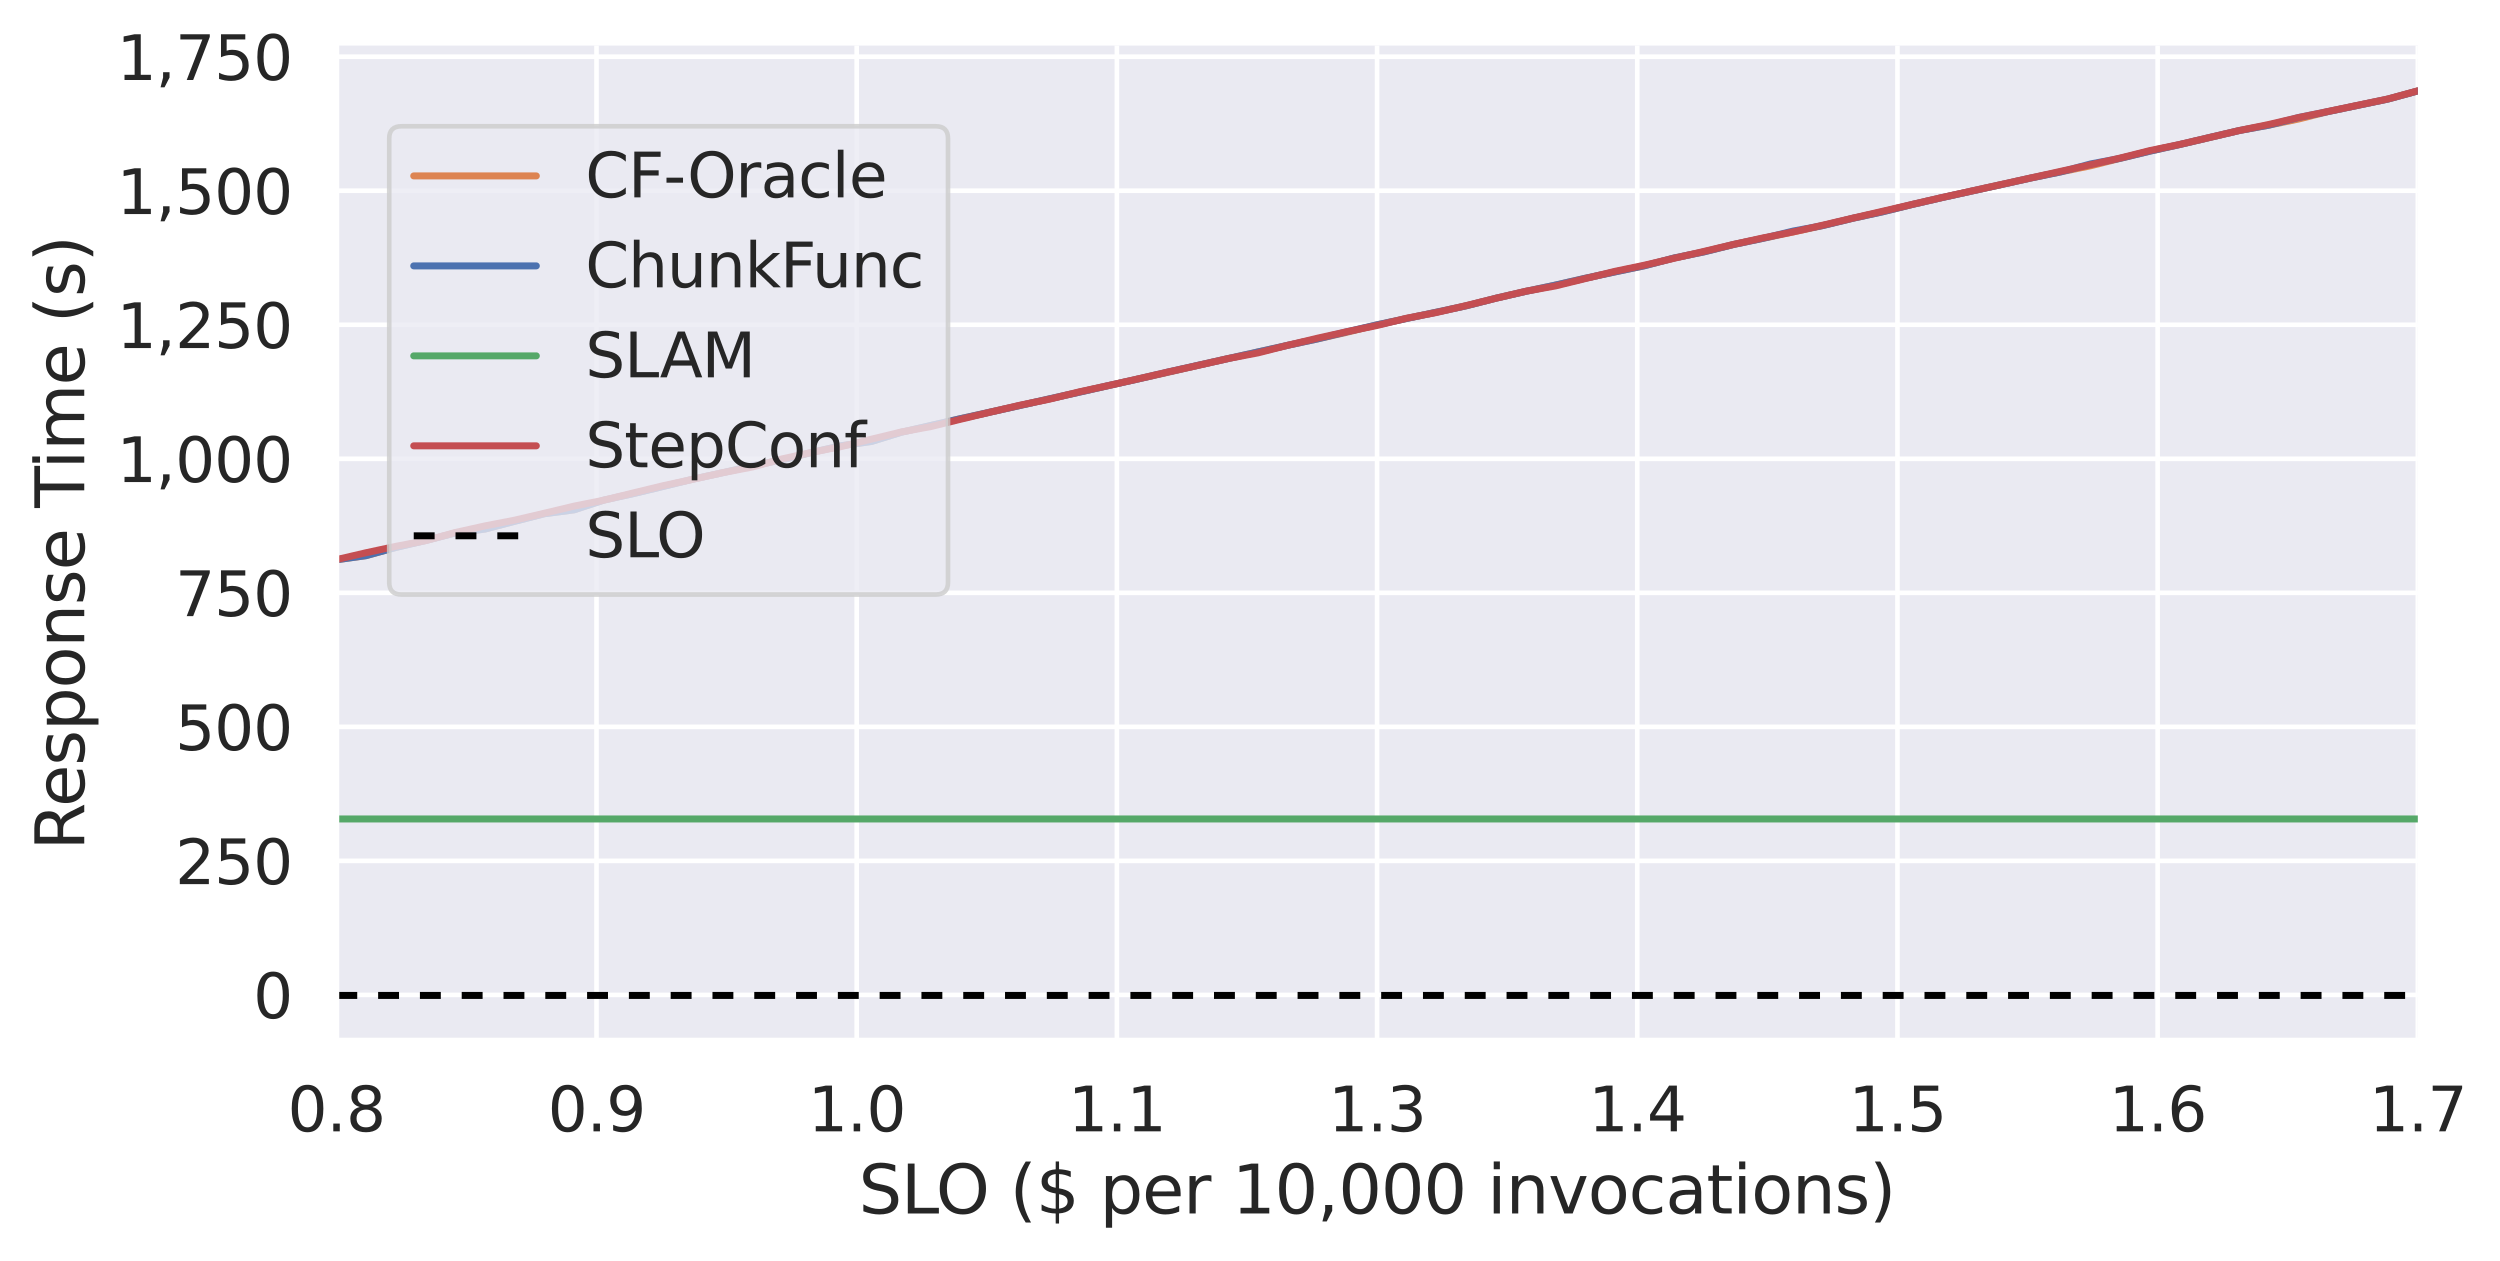 <?xml version="1.0" encoding="utf-8" standalone="no"?>
<!DOCTYPE svg PUBLIC "-//W3C//DTD SVG 1.1//EN"
  "http://www.w3.org/Graphics/SVG/1.1/DTD/svg11.dtd">
<svg xmlns:xlink="http://www.w3.org/1999/xlink" width="538.358pt" height="271.512pt" viewBox="0 0 538.358 271.512" xmlns="http://www.w3.org/2000/svg" version="1.1">
 <defs>
  <style type="text/css">*{stroke-linejoin: round; stroke-linecap: butt}</style>
 </defs>
 <g id="figure_1">
  <g id="patch_1">
   <path d="M 0 271.512 
L 538.358 271.512 
L 538.358 0 
L 0 0 
z
" style="fill: #ffffff"/>
  </g>
  <g id="axes_1">
   <g id="patch_2">
    <path d="M 72.426 224.1 
L 520.662 224.1 
L 520.662 9.816 
L 72.426 9.816 
z
" style="fill: #eaeaf2"/>
   </g>
   <g id="matplotlib.axis_1">
    <g id="xtick_1">
     <g id="line2d_1">
      <path d="M 72.426 224.1 
L 72.426 9.816 
" clip-path="url(#pce2d041417)" style="fill: none; stroke: #ffffff; stroke-linecap: round"/>
     </g>
     <g id="text_1">
      <!-- 0.8 -->
      <g style="fill: #262626" transform="translate(61.93 243.63) scale(0.132 -0.132)">
       <defs>
        <path id="DejaVuSans-30" d="M 2034 4250 
Q 1547 4250 1301 3770 
Q 1056 3291 1056 2328 
Q 1056 1369 1301 889 
Q 1547 409 2034 409 
Q 2525 409 2770 889 
Q 3016 1369 3016 2328 
Q 3016 3291 2770 3770 
Q 2525 4250 2034 4250 
z
M 2034 4750 
Q 2819 4750 3233 4129 
Q 3647 3509 3647 2328 
Q 3647 1150 3233 529 
Q 2819 -91 2034 -91 
Q 1250 -91 836 529 
Q 422 1150 422 2328 
Q 422 3509 836 4129 
Q 1250 4750 2034 4750 
z
" transform="scale(0.016)"/>
        <path id="DejaVuSans-2e" d="M 684 794 
L 1344 794 
L 1344 0 
L 684 0 
L 684 794 
z
" transform="scale(0.016)"/>
        <path id="DejaVuSans-38" d="M 2034 2216 
Q 1584 2216 1326 1975 
Q 1069 1734 1069 1313 
Q 1069 891 1326 650 
Q 1584 409 2034 409 
Q 2484 409 2743 651 
Q 3003 894 3003 1313 
Q 3003 1734 2745 1975 
Q 2488 2216 2034 2216 
z
M 1403 2484 
Q 997 2584 770 2862 
Q 544 3141 544 3541 
Q 544 4100 942 4425 
Q 1341 4750 2034 4750 
Q 2731 4750 3128 4425 
Q 3525 4100 3525 3541 
Q 3525 3141 3298 2862 
Q 3072 2584 2669 2484 
Q 3125 2378 3379 2068 
Q 3634 1759 3634 1313 
Q 3634 634 3220 271 
Q 2806 -91 2034 -91 
Q 1263 -91 848 271 
Q 434 634 434 1313 
Q 434 1759 690 2068 
Q 947 2378 1403 2484 
z
M 1172 3481 
Q 1172 3119 1398 2916 
Q 1625 2713 2034 2713 
Q 2441 2713 2670 2916 
Q 2900 3119 2900 3481 
Q 2900 3844 2670 4047 
Q 2441 4250 2034 4250 
Q 1625 4250 1398 4047 
Q 1172 3844 1172 3481 
z
" transform="scale(0.016)"/>
       </defs>
       <use xlink:href="#DejaVuSans-30"/>
       <use xlink:href="#DejaVuSans-2e" x="63.623"/>
       <use xlink:href="#DejaVuSans-38" x="95.41"/>
      </g>
     </g>
    </g>
    <g id="xtick_2">
     <g id="line2d_2">
      <path d="M 128.455 224.1 
L 128.455 9.816 
" clip-path="url(#pce2d041417)" style="fill: none; stroke: #ffffff; stroke-linecap: round"/>
     </g>
     <g id="text_2">
      <!-- 0.9 -->
      <g style="fill: #262626" transform="translate(117.959 243.63) scale(0.132 -0.132)">
       <defs>
        <path id="DejaVuSans-39" d="M 703 97 
L 703 672 
Q 941 559 1184 500 
Q 1428 441 1663 441 
Q 2288 441 2617 861 
Q 2947 1281 2994 2138 
Q 2813 1869 2534 1725 
Q 2256 1581 1919 1581 
Q 1219 1581 811 2004 
Q 403 2428 403 3163 
Q 403 3881 828 4315 
Q 1253 4750 1959 4750 
Q 2769 4750 3195 4129 
Q 3622 3509 3622 2328 
Q 3622 1225 3098 567 
Q 2575 -91 1691 -91 
Q 1453 -91 1209 -44 
Q 966 3 703 97 
z
M 1959 2075 
Q 2384 2075 2632 2365 
Q 2881 2656 2881 3163 
Q 2881 3666 2632 3958 
Q 2384 4250 1959 4250 
Q 1534 4250 1286 3958 
Q 1038 3666 1038 3163 
Q 1038 2656 1286 2365 
Q 1534 2075 1959 2075 
z
" transform="scale(0.016)"/>
       </defs>
       <use xlink:href="#DejaVuSans-30"/>
       <use xlink:href="#DejaVuSans-2e" x="63.623"/>
       <use xlink:href="#DejaVuSans-39" x="95.41"/>
      </g>
     </g>
    </g>
    <g id="xtick_3">
     <g id="line2d_3">
      <path d="M 184.485 224.1 
L 184.485 9.816 
" clip-path="url(#pce2d041417)" style="fill: none; stroke: #ffffff; stroke-linecap: round"/>
     </g>
     <g id="text_3">
      <!-- 1.0 -->
      <g style="fill: #262626" transform="translate(173.989 243.63) scale(0.132 -0.132)">
       <defs>
        <path id="DejaVuSans-31" d="M 794 531 
L 1825 531 
L 1825 4091 
L 703 3866 
L 703 4441 
L 1819 4666 
L 2450 4666 
L 2450 531 
L 3481 531 
L 3481 0 
L 794 0 
L 794 531 
z
" transform="scale(0.016)"/>
       </defs>
       <use xlink:href="#DejaVuSans-31"/>
       <use xlink:href="#DejaVuSans-2e" x="63.623"/>
       <use xlink:href="#DejaVuSans-30" x="95.41"/>
      </g>
     </g>
    </g>
    <g id="xtick_4">
     <g id="line2d_4">
      <path d="M 240.514 224.1 
L 240.514 9.816 
" clip-path="url(#pce2d041417)" style="fill: none; stroke: #ffffff; stroke-linecap: round"/>
     </g>
     <g id="text_4">
      <!-- 1.1 -->
      <g style="fill: #262626" transform="translate(230.018 243.63) scale(0.132 -0.132)">
       <use xlink:href="#DejaVuSans-31"/>
       <use xlink:href="#DejaVuSans-2e" x="63.623"/>
       <use xlink:href="#DejaVuSans-31" x="95.41"/>
      </g>
     </g>
    </g>
    <g id="xtick_5">
     <g id="line2d_5">
      <path d="M 296.544 224.1 
L 296.544 9.816 
" clip-path="url(#pce2d041417)" style="fill: none; stroke: #ffffff; stroke-linecap: round"/>
     </g>
     <g id="text_5">
      <!-- 1.3 -->
      <g style="fill: #262626" transform="translate(286.048 243.63) scale(0.132 -0.132)">
       <defs>
        <path id="DejaVuSans-33" d="M 2597 2516 
Q 3050 2419 3304 2112 
Q 3559 1806 3559 1356 
Q 3559 666 3084 287 
Q 2609 -91 1734 -91 
Q 1441 -91 1130 -33 
Q 819 25 488 141 
L 488 750 
Q 750 597 1062 519 
Q 1375 441 1716 441 
Q 2309 441 2620 675 
Q 2931 909 2931 1356 
Q 2931 1769 2642 2001 
Q 2353 2234 1838 2234 
L 1294 2234 
L 1294 2753 
L 1863 2753 
Q 2328 2753 2575 2939 
Q 2822 3125 2822 3475 
Q 2822 3834 2567 4026 
Q 2313 4219 1838 4219 
Q 1578 4219 1281 4162 
Q 984 4106 628 3988 
L 628 4550 
Q 988 4650 1302 4700 
Q 1616 4750 1894 4750 
Q 2613 4750 3031 4423 
Q 3450 4097 3450 3541 
Q 3450 3153 3228 2886 
Q 3006 2619 2597 2516 
z
" transform="scale(0.016)"/>
       </defs>
       <use xlink:href="#DejaVuSans-31"/>
       <use xlink:href="#DejaVuSans-2e" x="63.623"/>
       <use xlink:href="#DejaVuSans-33" x="95.41"/>
      </g>
     </g>
    </g>
    <g id="xtick_6">
     <g id="line2d_6">
      <path d="M 352.573 224.1 
L 352.573 9.816 
" clip-path="url(#pce2d041417)" style="fill: none; stroke: #ffffff; stroke-linecap: round"/>
     </g>
     <g id="text_6">
      <!-- 1.4 -->
      <g style="fill: #262626" transform="translate(342.077 243.63) scale(0.132 -0.132)">
       <defs>
        <path id="DejaVuSans-34" d="M 2419 4116 
L 825 1625 
L 2419 1625 
L 2419 4116 
z
M 2253 4666 
L 3047 4666 
L 3047 1625 
L 3713 1625 
L 3713 1100 
L 3047 1100 
L 3047 0 
L 2419 0 
L 2419 1100 
L 313 1100 
L 313 1709 
L 2253 4666 
z
" transform="scale(0.016)"/>
       </defs>
       <use xlink:href="#DejaVuSans-31"/>
       <use xlink:href="#DejaVuSans-2e" x="63.623"/>
       <use xlink:href="#DejaVuSans-34" x="95.41"/>
      </g>
     </g>
    </g>
    <g id="xtick_7">
     <g id="line2d_7">
      <path d="M 408.603 224.1 
L 408.603 9.816 
" clip-path="url(#pce2d041417)" style="fill: none; stroke: #ffffff; stroke-linecap: round"/>
     </g>
     <g id="text_7">
      <!-- 1.5 -->
      <g style="fill: #262626" transform="translate(398.107 243.63) scale(0.132 -0.132)">
       <defs>
        <path id="DejaVuSans-35" d="M 691 4666 
L 3169 4666 
L 3169 4134 
L 1269 4134 
L 1269 2991 
Q 1406 3038 1543 3061 
Q 1681 3084 1819 3084 
Q 2600 3084 3056 2656 
Q 3513 2228 3513 1497 
Q 3513 744 3044 326 
Q 2575 -91 1722 -91 
Q 1428 -91 1123 -41 
Q 819 9 494 109 
L 494 744 
Q 775 591 1075 516 
Q 1375 441 1709 441 
Q 2250 441 2565 725 
Q 2881 1009 2881 1497 
Q 2881 1984 2565 2268 
Q 2250 2553 1709 2553 
Q 1456 2553 1204 2497 
Q 953 2441 691 2322 
L 691 4666 
z
" transform="scale(0.016)"/>
       </defs>
       <use xlink:href="#DejaVuSans-31"/>
       <use xlink:href="#DejaVuSans-2e" x="63.623"/>
       <use xlink:href="#DejaVuSans-35" x="95.41"/>
      </g>
     </g>
    </g>
    <g id="xtick_8">
     <g id="line2d_8">
      <path d="M 464.632 224.1 
L 464.632 9.816 
" clip-path="url(#pce2d041417)" style="fill: none; stroke: #ffffff; stroke-linecap: round"/>
     </g>
     <g id="text_8">
      <!-- 1.6 -->
      <g style="fill: #262626" transform="translate(454.136 243.63) scale(0.132 -0.132)">
       <defs>
        <path id="DejaVuSans-36" d="M 2113 2584 
Q 1688 2584 1439 2293 
Q 1191 2003 1191 1497 
Q 1191 994 1439 701 
Q 1688 409 2113 409 
Q 2538 409 2786 701 
Q 3034 994 3034 1497 
Q 3034 2003 2786 2293 
Q 2538 2584 2113 2584 
z
M 3366 4563 
L 3366 3988 
Q 3128 4100 2886 4159 
Q 2644 4219 2406 4219 
Q 1781 4219 1451 3797 
Q 1122 3375 1075 2522 
Q 1259 2794 1537 2939 
Q 1816 3084 2150 3084 
Q 2853 3084 3261 2657 
Q 3669 2231 3669 1497 
Q 3669 778 3244 343 
Q 2819 -91 2113 -91 
Q 1303 -91 875 529 
Q 447 1150 447 2328 
Q 447 3434 972 4092 
Q 1497 4750 2381 4750 
Q 2619 4750 2861 4703 
Q 3103 4656 3366 4563 
z
" transform="scale(0.016)"/>
       </defs>
       <use xlink:href="#DejaVuSans-31"/>
       <use xlink:href="#DejaVuSans-2e" x="63.623"/>
       <use xlink:href="#DejaVuSans-36" x="95.41"/>
      </g>
     </g>
    </g>
    <g id="xtick_9">
     <g id="line2d_9">
      <path d="M 520.662 224.1 
L 520.662 9.816 
" clip-path="url(#pce2d041417)" style="fill: none; stroke: #ffffff; stroke-linecap: round"/>
     </g>
     <g id="text_9">
      <!-- 1.7 -->
      <g style="fill: #262626" transform="translate(510.166 243.63) scale(0.132 -0.132)">
       <defs>
        <path id="DejaVuSans-37" d="M 525 4666 
L 3525 4666 
L 3525 4397 
L 1831 0 
L 1172 0 
L 2766 4134 
L 525 4134 
L 525 4666 
z
" transform="scale(0.016)"/>
       </defs>
       <use xlink:href="#DejaVuSans-31"/>
       <use xlink:href="#DejaVuSans-2e" x="63.623"/>
       <use xlink:href="#DejaVuSans-37" x="95.41"/>
      </g>
     </g>
    </g>
    <g id="text_10">
     <!-- SLO ($ per 10,000 invocations) -->
     <g style="fill: #262626" transform="translate(184.904 261.317) scale(0.144 -0.144)">
      <defs>
       <path id="DejaVuSans-53" d="M 3425 4513 
L 3425 3897 
Q 3066 4069 2747 4153 
Q 2428 4238 2131 4238 
Q 1616 4238 1336 4038 
Q 1056 3838 1056 3469 
Q 1056 3159 1242 3001 
Q 1428 2844 1947 2747 
L 2328 2669 
Q 3034 2534 3370 2195 
Q 3706 1856 3706 1288 
Q 3706 609 3251 259 
Q 2797 -91 1919 -91 
Q 1588 -91 1214 -16 
Q 841 59 441 206 
L 441 856 
Q 825 641 1194 531 
Q 1563 422 1919 422 
Q 2459 422 2753 634 
Q 3047 847 3047 1241 
Q 3047 1584 2836 1778 
Q 2625 1972 2144 2069 
L 1759 2144 
Q 1053 2284 737 2584 
Q 422 2884 422 3419 
Q 422 4038 858 4394 
Q 1294 4750 2059 4750 
Q 2388 4750 2728 4690 
Q 3069 4631 3425 4513 
z
" transform="scale(0.016)"/>
       <path id="DejaVuSans-4c" d="M 628 4666 
L 1259 4666 
L 1259 531 
L 3531 531 
L 3531 0 
L 628 0 
L 628 4666 
z
" transform="scale(0.016)"/>
       <path id="DejaVuSans-4f" d="M 2522 4238 
Q 1834 4238 1429 3725 
Q 1025 3213 1025 2328 
Q 1025 1447 1429 934 
Q 1834 422 2522 422 
Q 3209 422 3611 934 
Q 4013 1447 4013 2328 
Q 4013 3213 3611 3725 
Q 3209 4238 2522 4238 
z
M 2522 4750 
Q 3503 4750 4090 4092 
Q 4678 3434 4678 2328 
Q 4678 1225 4090 567 
Q 3503 -91 2522 -91 
Q 1538 -91 948 565 
Q 359 1222 359 2328 
Q 359 3434 948 4092 
Q 1538 4750 2522 4750 
z
" transform="scale(0.016)"/>
       <path id="DejaVuSans-20" transform="scale(0.016)"/>
       <path id="DejaVuSans-28" d="M 1984 4856 
Q 1566 4138 1362 3434 
Q 1159 2731 1159 2009 
Q 1159 1288 1364 580 
Q 1569 -128 1984 -844 
L 1484 -844 
Q 1016 -109 783 600 
Q 550 1309 550 2009 
Q 550 2706 781 3412 
Q 1013 4119 1484 4856 
L 1984 4856 
z
" transform="scale(0.016)"/>
       <path id="DejaVuSans-24" d="M 2163 -941 
L 1850 -941 
L 1847 0 
Q 1519 6 1191 76 
Q 863 147 531 288 
L 531 850 
Q 850 650 1176 548 
Q 1503 447 1850 444 
L 1850 1869 
Q 1159 1981 845 2250 
Q 531 2519 531 2988 
Q 531 3497 872 3790 
Q 1213 4084 1850 4128 
L 1850 4863 
L 2163 4863 
L 2163 4138 
Q 2453 4125 2725 4076 
Q 2997 4028 3256 3944 
L 3256 3397 
Q 2997 3528 2723 3600 
Q 2450 3672 2163 3684 
L 2163 2350 
Q 2872 2241 3206 1959 
Q 3541 1678 3541 1191 
Q 3541 663 3186 358 
Q 2831 53 2163 6 
L 2163 -941 
z
M 1850 2406 
L 1850 3688 
Q 1488 3647 1297 3481 
Q 1106 3316 1106 3041 
Q 1106 2772 1282 2622 
Q 1459 2472 1850 2406 
z
M 2163 1806 
L 2163 453 
Q 2559 506 2761 678 
Q 2963 850 2963 1131 
Q 2963 1406 2770 1568 
Q 2578 1731 2163 1806 
z
" transform="scale(0.016)"/>
       <path id="DejaVuSans-70" d="M 1159 525 
L 1159 -1331 
L 581 -1331 
L 581 3500 
L 1159 3500 
L 1159 2969 
Q 1341 3281 1617 3432 
Q 1894 3584 2278 3584 
Q 2916 3584 3314 3078 
Q 3713 2572 3713 1747 
Q 3713 922 3314 415 
Q 2916 -91 2278 -91 
Q 1894 -91 1617 61 
Q 1341 213 1159 525 
z
M 3116 1747 
Q 3116 2381 2855 2742 
Q 2594 3103 2138 3103 
Q 1681 3103 1420 2742 
Q 1159 2381 1159 1747 
Q 1159 1113 1420 752 
Q 1681 391 2138 391 
Q 2594 391 2855 752 
Q 3116 1113 3116 1747 
z
" transform="scale(0.016)"/>
       <path id="DejaVuSans-65" d="M 3597 1894 
L 3597 1613 
L 953 1613 
Q 991 1019 1311 708 
Q 1631 397 2203 397 
Q 2534 397 2845 478 
Q 3156 559 3463 722 
L 3463 178 
Q 3153 47 2828 -22 
Q 2503 -91 2169 -91 
Q 1331 -91 842 396 
Q 353 884 353 1716 
Q 353 2575 817 3079 
Q 1281 3584 2069 3584 
Q 2775 3584 3186 3129 
Q 3597 2675 3597 1894 
z
M 3022 2063 
Q 3016 2534 2758 2815 
Q 2500 3097 2075 3097 
Q 1594 3097 1305 2825 
Q 1016 2553 972 2059 
L 3022 2063 
z
" transform="scale(0.016)"/>
       <path id="DejaVuSans-72" d="M 2631 2963 
Q 2534 3019 2420 3045 
Q 2306 3072 2169 3072 
Q 1681 3072 1420 2755 
Q 1159 2438 1159 1844 
L 1159 0 
L 581 0 
L 581 3500 
L 1159 3500 
L 1159 2956 
Q 1341 3275 1631 3429 
Q 1922 3584 2338 3584 
Q 2397 3584 2469 3576 
Q 2541 3569 2628 3553 
L 2631 2963 
z
" transform="scale(0.016)"/>
       <path id="DejaVuSans-2c" d="M 750 794 
L 1409 794 
L 1409 256 
L 897 -744 
L 494 -744 
L 750 256 
L 750 794 
z
" transform="scale(0.016)"/>
       <path id="DejaVuSans-69" d="M 603 3500 
L 1178 3500 
L 1178 0 
L 603 0 
L 603 3500 
z
M 603 4863 
L 1178 4863 
L 1178 4134 
L 603 4134 
L 603 4863 
z
" transform="scale(0.016)"/>
       <path id="DejaVuSans-6e" d="M 3513 2113 
L 3513 0 
L 2938 0 
L 2938 2094 
Q 2938 2591 2744 2837 
Q 2550 3084 2163 3084 
Q 1697 3084 1428 2787 
Q 1159 2491 1159 1978 
L 1159 0 
L 581 0 
L 581 3500 
L 1159 3500 
L 1159 2956 
Q 1366 3272 1645 3428 
Q 1925 3584 2291 3584 
Q 2894 3584 3203 3211 
Q 3513 2838 3513 2113 
z
" transform="scale(0.016)"/>
       <path id="DejaVuSans-76" d="M 191 3500 
L 800 3500 
L 1894 563 
L 2988 3500 
L 3597 3500 
L 2284 0 
L 1503 0 
L 191 3500 
z
" transform="scale(0.016)"/>
       <path id="DejaVuSans-6f" d="M 1959 3097 
Q 1497 3097 1228 2736 
Q 959 2375 959 1747 
Q 959 1119 1226 758 
Q 1494 397 1959 397 
Q 2419 397 2687 759 
Q 2956 1122 2956 1747 
Q 2956 2369 2687 2733 
Q 2419 3097 1959 3097 
z
M 1959 3584 
Q 2709 3584 3137 3096 
Q 3566 2609 3566 1747 
Q 3566 888 3137 398 
Q 2709 -91 1959 -91 
Q 1206 -91 779 398 
Q 353 888 353 1747 
Q 353 2609 779 3096 
Q 1206 3584 1959 3584 
z
" transform="scale(0.016)"/>
       <path id="DejaVuSans-63" d="M 3122 3366 
L 3122 2828 
Q 2878 2963 2633 3030 
Q 2388 3097 2138 3097 
Q 1578 3097 1268 2742 
Q 959 2388 959 1747 
Q 959 1106 1268 751 
Q 1578 397 2138 397 
Q 2388 397 2633 464 
Q 2878 531 3122 666 
L 3122 134 
Q 2881 22 2623 -34 
Q 2366 -91 2075 -91 
Q 1284 -91 818 406 
Q 353 903 353 1747 
Q 353 2603 823 3093 
Q 1294 3584 2113 3584 
Q 2378 3584 2631 3529 
Q 2884 3475 3122 3366 
z
" transform="scale(0.016)"/>
       <path id="DejaVuSans-61" d="M 2194 1759 
Q 1497 1759 1228 1600 
Q 959 1441 959 1056 
Q 959 750 1161 570 
Q 1363 391 1709 391 
Q 2188 391 2477 730 
Q 2766 1069 2766 1631 
L 2766 1759 
L 2194 1759 
z
M 3341 1997 
L 3341 0 
L 2766 0 
L 2766 531 
Q 2569 213 2275 61 
Q 1981 -91 1556 -91 
Q 1019 -91 701 211 
Q 384 513 384 1019 
Q 384 1609 779 1909 
Q 1175 2209 1959 2209 
L 2766 2209 
L 2766 2266 
Q 2766 2663 2505 2880 
Q 2244 3097 1772 3097 
Q 1472 3097 1187 3025 
Q 903 2953 641 2809 
L 641 3341 
Q 956 3463 1253 3523 
Q 1550 3584 1831 3584 
Q 2591 3584 2966 3190 
Q 3341 2797 3341 1997 
z
" transform="scale(0.016)"/>
       <path id="DejaVuSans-74" d="M 1172 4494 
L 1172 3500 
L 2356 3500 
L 2356 3053 
L 1172 3053 
L 1172 1153 
Q 1172 725 1289 603 
Q 1406 481 1766 481 
L 2356 481 
L 2356 0 
L 1766 0 
Q 1100 0 847 248 
Q 594 497 594 1153 
L 594 3053 
L 172 3053 
L 172 3500 
L 594 3500 
L 594 4494 
L 1172 4494 
z
" transform="scale(0.016)"/>
       <path id="DejaVuSans-73" d="M 2834 3397 
L 2834 2853 
Q 2591 2978 2328 3040 
Q 2066 3103 1784 3103 
Q 1356 3103 1142 2972 
Q 928 2841 928 2578 
Q 928 2378 1081 2264 
Q 1234 2150 1697 2047 
L 1894 2003 
Q 2506 1872 2764 1633 
Q 3022 1394 3022 966 
Q 3022 478 2636 193 
Q 2250 -91 1575 -91 
Q 1294 -91 989 -36 
Q 684 19 347 128 
L 347 722 
Q 666 556 975 473 
Q 1284 391 1588 391 
Q 1994 391 2212 530 
Q 2431 669 2431 922 
Q 2431 1156 2273 1281 
Q 2116 1406 1581 1522 
L 1381 1569 
Q 847 1681 609 1914 
Q 372 2147 372 2553 
Q 372 3047 722 3315 
Q 1072 3584 1716 3584 
Q 2034 3584 2315 3537 
Q 2597 3491 2834 3397 
z
" transform="scale(0.016)"/>
       <path id="DejaVuSans-29" d="M 513 4856 
L 1013 4856 
Q 1481 4119 1714 3412 
Q 1947 2706 1947 2009 
Q 1947 1309 1714 600 
Q 1481 -109 1013 -844 
L 513 -844 
Q 928 -128 1133 580 
Q 1338 1288 1338 2009 
Q 1338 2731 1133 3434 
Q 928 4138 513 4856 
z
" transform="scale(0.016)"/>
      </defs>
      <use xlink:href="#DejaVuSans-53"/>
      <use xlink:href="#DejaVuSans-4c" x="63.477"/>
      <use xlink:href="#DejaVuSans-4f" x="115.564"/>
      <use xlink:href="#DejaVuSans-20" x="194.275"/>
      <use xlink:href="#DejaVuSans-28" x="226.062"/>
      <use xlink:href="#DejaVuSans-24" x="265.076"/>
      <use xlink:href="#DejaVuSans-20" x="328.699"/>
      <use xlink:href="#DejaVuSans-70" x="360.486"/>
      <use xlink:href="#DejaVuSans-65" x="423.963"/>
      <use xlink:href="#DejaVuSans-72" x="485.486"/>
      <use xlink:href="#DejaVuSans-20" x="526.6"/>
      <use xlink:href="#DejaVuSans-31" x="558.387"/>
      <use xlink:href="#DejaVuSans-30" x="622.01"/>
      <use xlink:href="#DejaVuSans-2c" x="685.633"/>
      <use xlink:href="#DejaVuSans-30" x="717.42"/>
      <use xlink:href="#DejaVuSans-30" x="781.043"/>
      <use xlink:href="#DejaVuSans-30" x="844.666"/>
      <use xlink:href="#DejaVuSans-20" x="908.289"/>
      <use xlink:href="#DejaVuSans-69" x="940.076"/>
      <use xlink:href="#DejaVuSans-6e" x="967.859"/>
      <use xlink:href="#DejaVuSans-76" x="1031.238"/>
      <use xlink:href="#DejaVuSans-6f" x="1090.418"/>
      <use xlink:href="#DejaVuSans-63" x="1151.6"/>
      <use xlink:href="#DejaVuSans-61" x="1206.58"/>
      <use xlink:href="#DejaVuSans-74" x="1267.859"/>
      <use xlink:href="#DejaVuSans-69" x="1307.068"/>
      <use xlink:href="#DejaVuSans-6f" x="1334.852"/>
      <use xlink:href="#DejaVuSans-6e" x="1396.033"/>
      <use xlink:href="#DejaVuSans-73" x="1459.412"/>
      <use xlink:href="#DejaVuSans-29" x="1511.512"/>
     </g>
    </g>
   </g>
   <g id="matplotlib.axis_2">
    <g id="ytick_1">
     <g id="line2d_10">
      <path d="M 72.426 214.245 
L 520.662 214.245 
" clip-path="url(#pce2d041417)" style="fill: none; stroke: #ffffff; stroke-linecap: round"/>
     </g>
     <g id="text_11">
      <!-- 0 -->
      <g style="fill: #262626" transform="translate(54.527 219.259) scale(0.132 -0.132)">
       <use xlink:href="#DejaVuSans-30"/>
      </g>
     </g>
    </g>
    <g id="ytick_2">
     <g id="line2d_11">
      <path d="M 72.426 185.383 
L 520.662 185.383 
" clip-path="url(#pce2d041417)" style="fill: none; stroke: #ffffff; stroke-linecap: round"/>
     </g>
     <g id="text_12">
      <!-- 250 -->
      <g style="fill: #262626" transform="translate(37.73 190.398) scale(0.132 -0.132)">
       <defs>
        <path id="DejaVuSans-32" d="M 1228 531 
L 3431 531 
L 3431 0 
L 469 0 
L 469 531 
Q 828 903 1448 1529 
Q 2069 2156 2228 2338 
Q 2531 2678 2651 2914 
Q 2772 3150 2772 3378 
Q 2772 3750 2511 3984 
Q 2250 4219 1831 4219 
Q 1534 4219 1204 4116 
Q 875 4013 500 3803 
L 500 4441 
Q 881 4594 1212 4672 
Q 1544 4750 1819 4750 
Q 2544 4750 2975 4387 
Q 3406 4025 3406 3419 
Q 3406 3131 3298 2873 
Q 3191 2616 2906 2266 
Q 2828 2175 2409 1742 
Q 1991 1309 1228 531 
z
" transform="scale(0.016)"/>
       </defs>
       <use xlink:href="#DejaVuSans-32"/>
       <use xlink:href="#DejaVuSans-35" x="63.623"/>
       <use xlink:href="#DejaVuSans-30" x="127.246"/>
      </g>
     </g>
    </g>
    <g id="ytick_3">
     <g id="line2d_12">
      <path d="M 72.426 156.522 
L 520.662 156.522 
" clip-path="url(#pce2d041417)" style="fill: none; stroke: #ffffff; stroke-linecap: round"/>
     </g>
     <g id="text_13">
      <!-- 500 -->
      <g style="fill: #262626" transform="translate(37.73 161.537) scale(0.132 -0.132)">
       <use xlink:href="#DejaVuSans-35"/>
       <use xlink:href="#DejaVuSans-30" x="63.623"/>
       <use xlink:href="#DejaVuSans-30" x="127.246"/>
      </g>
     </g>
    </g>
    <g id="ytick_4">
     <g id="line2d_13">
      <path d="M 72.426 127.66 
L 520.662 127.66 
" clip-path="url(#pce2d041417)" style="fill: none; stroke: #ffffff; stroke-linecap: round"/>
     </g>
     <g id="text_14">
      <!-- 750 -->
      <g style="fill: #262626" transform="translate(37.73 132.675) scale(0.132 -0.132)">
       <use xlink:href="#DejaVuSans-37"/>
       <use xlink:href="#DejaVuSans-35" x="63.623"/>
       <use xlink:href="#DejaVuSans-30" x="127.246"/>
      </g>
     </g>
    </g>
    <g id="ytick_5">
     <g id="line2d_14">
      <path d="M 72.426 98.799 
L 520.662 98.799 
" clip-path="url(#pce2d041417)" style="fill: none; stroke: #ffffff; stroke-linecap: round"/>
     </g>
     <g id="text_15">
      <!-- 1,000 -->
      <g style="fill: #262626" transform="translate(25.137 103.814) scale(0.132 -0.132)">
       <use xlink:href="#DejaVuSans-31"/>
       <use xlink:href="#DejaVuSans-2c" x="63.623"/>
       <use xlink:href="#DejaVuSans-30" x="95.41"/>
       <use xlink:href="#DejaVuSans-30" x="159.033"/>
       <use xlink:href="#DejaVuSans-30" x="222.656"/>
      </g>
     </g>
    </g>
    <g id="ytick_6">
     <g id="line2d_15">
      <path d="M 72.426 69.938 
L 520.662 69.938 
" clip-path="url(#pce2d041417)" style="fill: none; stroke: #ffffff; stroke-linecap: round"/>
     </g>
     <g id="text_16">
      <!-- 1,250 -->
      <g style="fill: #262626" transform="translate(25.137 74.953) scale(0.132 -0.132)">
       <use xlink:href="#DejaVuSans-31"/>
       <use xlink:href="#DejaVuSans-2c" x="63.623"/>
       <use xlink:href="#DejaVuSans-32" x="95.41"/>
       <use xlink:href="#DejaVuSans-35" x="159.033"/>
       <use xlink:href="#DejaVuSans-30" x="222.656"/>
      </g>
     </g>
    </g>
    <g id="ytick_7">
     <g id="line2d_16">
      <path d="M 72.426 41.076 
L 520.662 41.076 
" clip-path="url(#pce2d041417)" style="fill: none; stroke: #ffffff; stroke-linecap: round"/>
     </g>
     <g id="text_17">
      <!-- 1,500 -->
      <g style="fill: #262626" transform="translate(25.137 46.091) scale(0.132 -0.132)">
       <use xlink:href="#DejaVuSans-31"/>
       <use xlink:href="#DejaVuSans-2c" x="63.623"/>
       <use xlink:href="#DejaVuSans-35" x="95.41"/>
       <use xlink:href="#DejaVuSans-30" x="159.033"/>
       <use xlink:href="#DejaVuSans-30" x="222.656"/>
      </g>
     </g>
    </g>
    <g id="ytick_8">
     <g id="line2d_17">
      <path d="M 72.426 12.215 
L 520.662 12.215 
" clip-path="url(#pce2d041417)" style="fill: none; stroke: #ffffff; stroke-linecap: round"/>
     </g>
     <g id="text_18">
      <!-- 1,750 -->
      <g style="fill: #262626" transform="translate(25.137 17.23) scale(0.132 -0.132)">
       <use xlink:href="#DejaVuSans-31"/>
       <use xlink:href="#DejaVuSans-2c" x="63.623"/>
       <use xlink:href="#DejaVuSans-37" x="95.41"/>
       <use xlink:href="#DejaVuSans-35" x="159.033"/>
       <use xlink:href="#DejaVuSans-30" x="222.656"/>
      </g>
     </g>
    </g>
    <g id="text_19">
     <!-- Response Time (s) -->
     <g style="fill: #262626" transform="translate(18.142 183.1) rotate(-90) scale(0.144 -0.144)">
      <defs>
       <path id="DejaVuSans-52" d="M 2841 2188 
Q 3044 2119 3236 1894 
Q 3428 1669 3622 1275 
L 4263 0 
L 3584 0 
L 2988 1197 
Q 2756 1666 2539 1819 
Q 2322 1972 1947 1972 
L 1259 1972 
L 1259 0 
L 628 0 
L 628 4666 
L 2053 4666 
Q 2853 4666 3247 4331 
Q 3641 3997 3641 3322 
Q 3641 2881 3436 2590 
Q 3231 2300 2841 2188 
z
M 1259 4147 
L 1259 2491 
L 2053 2491 
Q 2509 2491 2742 2702 
Q 2975 2913 2975 3322 
Q 2975 3731 2742 3939 
Q 2509 4147 2053 4147 
L 1259 4147 
z
" transform="scale(0.016)"/>
       <path id="DejaVuSans-54" d="M -19 4666 
L 3928 4666 
L 3928 4134 
L 2272 4134 
L 2272 0 
L 1638 0 
L 1638 4134 
L -19 4134 
L -19 4666 
z
" transform="scale(0.016)"/>
       <path id="DejaVuSans-6d" d="M 3328 2828 
Q 3544 3216 3844 3400 
Q 4144 3584 4550 3584 
Q 5097 3584 5394 3201 
Q 5691 2819 5691 2113 
L 5691 0 
L 5113 0 
L 5113 2094 
Q 5113 2597 4934 2840 
Q 4756 3084 4391 3084 
Q 3944 3084 3684 2787 
Q 3425 2491 3425 1978 
L 3425 0 
L 2847 0 
L 2847 2094 
Q 2847 2600 2669 2842 
Q 2491 3084 2119 3084 
Q 1678 3084 1418 2786 
Q 1159 2488 1159 1978 
L 1159 0 
L 581 0 
L 581 3500 
L 1159 3500 
L 1159 2956 
Q 1356 3278 1631 3431 
Q 1906 3584 2284 3584 
Q 2666 3584 2933 3390 
Q 3200 3197 3328 2828 
z
" transform="scale(0.016)"/>
      </defs>
      <use xlink:href="#DejaVuSans-52"/>
      <use xlink:href="#DejaVuSans-65" x="64.982"/>
      <use xlink:href="#DejaVuSans-73" x="126.506"/>
      <use xlink:href="#DejaVuSans-70" x="178.605"/>
      <use xlink:href="#DejaVuSans-6f" x="242.082"/>
      <use xlink:href="#DejaVuSans-6e" x="303.264"/>
      <use xlink:href="#DejaVuSans-73" x="366.643"/>
      <use xlink:href="#DejaVuSans-65" x="418.742"/>
      <use xlink:href="#DejaVuSans-20" x="480.266"/>
      <use xlink:href="#DejaVuSans-54" x="512.053"/>
      <use xlink:href="#DejaVuSans-69" x="570.012"/>
      <use xlink:href="#DejaVuSans-6d" x="597.795"/>
      <use xlink:href="#DejaVuSans-65" x="695.207"/>
      <use xlink:href="#DejaVuSans-20" x="756.73"/>
      <use xlink:href="#DejaVuSans-28" x="788.518"/>
      <use xlink:href="#DejaVuSans-73" x="827.531"/>
      <use xlink:href="#DejaVuSans-29" x="879.631"/>
     </g>
    </g>
   </g>
   <g id="PolyCollection_1"/>
   <g id="PolyCollection_2"/>
   <g id="PolyCollection_3"/>
   <g id="PolyCollection_4"/>
   <g id="PolyCollection_5"/>
   <g id="line2d_18">
    <path d="M 72.426 120.548 
L 78.829 119.659 
L 85.232 117.891 
L 91.636 116.403 
L 98.039 114.773 
L 104.442 113.932 
L 110.846 112.257 
L 117.249 110.628 
L 123.653 109.785 
L 130.056 107.687 
L 136.459 106.282 
L 142.863 104.743 
L 149.266 103.169 
L 155.669 101.787 
L 162.073 100.314 
L 168.476 99 
L 174.88 97.409 
L 181.283 95.964 
L 187.686 95.066 
L 194.09 93.083 
L 200.493 91.607 
L 206.896 90.136 
L 213.3 88.722 
L 219.703 87.309 
L 226.107 85.855 
L 232.51 84.438 
L 238.913 82.984 
L 245.317 81.558 
L 251.72 80.132 
L 258.123 78.627 
L 264.527 77.199 
L 270.93 75.773 
L 277.334 74.347 
L 283.737 72.981 
L 290.14 71.531 
L 296.544 69.937 
L 302.947 68.575 
L 309.35 67.214 
L 315.754 65.853 
L 322.157 64.212 
L 328.56 62.745 
L 334.964 61.384 
L 341.367 59.918 
L 347.771 58.557 
L 354.174 57.218 
L 360.577 55.535 
L 366.981 54.234 
L 373.384 52.631 
L 379.787 51.298 
L 386.191 49.944 
L 392.594 48.561 
L 398.998 47.004 
L 405.401 45.616 
L 411.804 44.031 
L 418.208 42.553 
L 424.611 41.144 
L 431.014 39.736 
L 437.418 38.317 
L 443.821 37.003 
L 450.225 35.695 
L 456.628 34.086 
L 463.031 32.537 
L 469.435 31.115 
L 475.838 29.621 
L 482.241 28.103 
L 488.645 26.94 
L 495.048 25.62 
L 501.452 24.001 
L 507.855 22.664 
L 514.258 21.327 
L 520.662 19.582 
" clip-path="url(#pce2d041417)" style="fill: none; stroke: #dd8452; stroke-width: 1.5; stroke-linecap: round"/>
   </g>
   <g id="line2d_19">
    <path d="M 72.426 120.548 
L 78.829 119.659 
L 85.232 117.891 
L 91.636 116.403 
L 98.039 114.773 
L 104.442 113.932 
L 110.846 112.257 
L 117.249 110.629 
L 123.653 109.785 
L 130.056 107.687 
L 136.459 106.282 
L 142.863 104.743 
L 149.266 103.169 
L 155.669 101.787 
L 162.073 100.314 
L 168.476 99 
L 174.88 97.409 
L 181.283 95.964 
L 187.686 95.066 
L 194.09 93.083 
L 200.493 91.607 
L 206.896 90.136 
L 213.3 88.722 
L 219.703 87.309 
L 226.107 85.855 
L 232.51 84.438 
L 238.913 82.984 
L 245.317 81.558 
L 251.72 80.055 
L 258.123 78.627 
L 264.527 77.199 
L 270.93 75.773 
L 277.334 74.347 
L 283.737 72.981 
L 290.14 71.414 
L 296.544 69.937 
L 302.947 68.575 
L 309.35 67.214 
L 315.754 65.853 
L 322.157 64.212 
L 328.56 62.745 
L 334.964 61.384 
L 341.367 59.918 
L 347.771 58.557 
L 354.174 57.218 
L 360.577 55.535 
L 366.981 54.234 
L 373.384 52.631 
L 379.787 51.298 
L 386.191 49.742 
L 392.594 48.561 
L 398.998 47.004 
L 405.401 45.616 
L 411.804 44.031 
L 418.208 42.553 
L 424.611 41.144 
L 431.014 39.736 
L 437.418 38.317 
L 443.821 37.003 
L 450.225 35.291 
L 456.628 34.086 
L 463.031 32.537 
L 469.435 31.115 
L 475.838 29.596 
L 482.241 28.103 
L 488.645 26.94 
L 495.048 25.289 
L 501.452 24.001 
L 507.855 22.664 
L 514.258 21.327 
L 520.662 19.582 
" clip-path="url(#pce2d041417)" style="fill: none; stroke: #4c72b0; stroke-width: 1.5; stroke-linecap: round"/>
   </g>
   <g id="line2d_20">
    <path d="M 72.426 176.36 
L 78.829 176.36 
L 85.232 176.36 
L 91.636 176.36 
L 98.039 176.36 
L 104.442 176.36 
L 110.846 176.36 
L 117.249 176.36 
L 123.653 176.36 
L 130.056 176.36 
L 136.459 176.36 
L 142.863 176.36 
L 149.266 176.36 
L 155.669 176.36 
L 162.073 176.36 
L 168.476 176.36 
L 174.88 176.36 
L 181.283 176.36 
L 187.686 176.36 
L 194.09 176.36 
L 200.493 176.36 
L 206.896 176.36 
L 213.3 176.36 
L 219.703 176.36 
L 226.107 176.36 
L 232.51 176.36 
L 238.913 176.36 
L 245.317 176.36 
L 251.72 176.36 
L 258.123 176.36 
L 264.527 176.36 
L 270.93 176.36 
L 277.334 176.36 
L 283.737 176.36 
L 290.14 176.36 
L 296.544 176.36 
L 302.947 176.36 
L 309.35 176.36 
L 315.754 176.36 
L 322.157 176.36 
L 328.56 176.36 
L 334.964 176.36 
L 341.367 176.36 
L 347.771 176.36 
L 354.174 176.36 
L 360.577 176.36 
L 366.981 176.36 
L 373.384 176.36 
L 379.787 176.36 
L 386.191 176.36 
L 392.594 176.36 
L 398.998 176.36 
L 405.401 176.36 
L 411.804 176.36 
L 418.208 176.36 
L 424.611 176.36 
L 431.014 176.36 
L 437.418 176.36 
L 443.821 176.36 
L 450.225 176.36 
L 456.628 176.36 
L 463.031 176.36 
L 469.435 176.36 
L 475.838 176.36 
L 482.241 176.36 
L 488.645 176.36 
L 495.048 176.36 
L 501.452 176.36 
L 507.855 176.36 
L 514.258 176.36 
L 520.662 176.36 
" clip-path="url(#pce2d041417)" style="fill: none; stroke: #55a868; stroke-width: 1.5; stroke-linecap: round"/>
   </g>
   <g id="line2d_21">
    <path d="M 72.426 120.516 
L 78.829 119.023 
L 85.232 117.649 
L 91.636 116.428 
L 98.039 114.666 
L 104.442 113.245 
L 110.846 112.005 
L 117.249 110.511 
L 123.653 108.981 
L 130.056 107.7 
L 136.459 106.123 
L 142.863 104.571 
L 149.266 103.203 
L 155.669 101.783 
L 162.073 100.562 
L 168.476 98.8 
L 174.88 97.402 
L 181.283 96.139 
L 187.686 94.565 
L 194.09 93.019 
L 200.493 91.854 
L 206.896 90.277 
L 213.3 88.74 
L 219.703 87.241 
L 226.107 85.937 
L 232.51 84.353 
L 238.913 82.977 
L 245.317 81.533 
L 251.72 80.055 
L 258.123 78.661 
L 264.527 77.199 
L 270.93 75.988 
L 277.334 74.347 
L 283.737 72.816 
L 290.14 71.395 
L 296.544 70.091 
L 302.947 68.514 
L 309.35 67.293 
L 315.754 65.799 
L 322.157 64.222 
L 328.56 62.72 
L 334.964 61.576 
L 341.367 59.999 
L 347.771 58.427 
L 354.174 57.087 
L 360.577 55.605 
L 366.981 54.123 
L 373.384 52.61 
L 379.787 51.203 
L 386.191 49.925 
L 392.594 48.472 
L 398.998 46.968 
L 405.401 45.489 
L 411.804 44.005 
L 418.208 42.527 
L 424.611 41.119 
L 431.014 39.711 
L 437.418 38.292 
L 443.821 36.875 
L 450.225 35.465 
L 456.628 34.018 
L 463.031 32.403 
L 469.435 31.089 
L 475.838 29.595 
L 482.241 28.101 
L 488.645 26.782 
L 495.048 25.288 
L 501.452 23.975 
L 507.855 22.639 
L 514.258 21.302 
L 520.662 19.556 
" clip-path="url(#pce2d041417)" style="fill: none; stroke: #c44e52; stroke-width: 1.5; stroke-linecap: round"/>
   </g>
   <g id="line2d_22">
    <path d="M 72.426 214.36 
L 78.829 214.36 
L 85.232 214.36 
L 91.636 214.36 
L 98.039 214.36 
L 104.442 214.36 
L 110.846 214.36 
L 117.249 214.36 
L 123.653 214.36 
L 130.056 214.36 
L 136.459 214.36 
L 142.863 214.36 
L 149.266 214.36 
L 155.669 214.36 
L 162.073 214.36 
L 168.476 214.36 
L 174.88 214.36 
L 181.283 214.36 
L 187.686 214.36 
L 194.09 214.36 
L 200.493 214.36 
L 206.896 214.36 
L 213.3 214.36 
L 219.703 214.36 
L 226.107 214.36 
L 232.51 214.36 
L 238.913 214.36 
L 245.317 214.36 
L 251.72 214.36 
L 258.123 214.36 
L 264.527 214.36 
L 270.93 214.36 
L 277.334 214.36 
L 283.737 214.36 
L 290.14 214.36 
L 296.544 214.36 
L 302.947 214.36 
L 309.35 214.36 
L 315.754 214.36 
L 322.157 214.36 
L 328.56 214.36 
L 334.964 214.36 
L 341.367 214.36 
L 347.771 214.36 
L 354.174 214.36 
L 360.577 214.36 
L 366.981 214.36 
L 373.384 214.36 
L 379.787 214.36 
L 386.191 214.36 
L 392.594 214.36 
L 398.998 214.36 
L 405.401 214.36 
L 411.804 214.36 
L 418.208 214.36 
L 424.611 214.36 
L 431.014 214.36 
L 437.418 214.36 
L 443.821 214.36 
L 450.225 214.36 
L 456.628 214.36 
L 463.031 214.36 
L 469.435 214.36 
L 475.838 214.36 
L 482.241 214.36 
L 488.645 214.36 
L 495.048 214.36 
L 501.452 214.36 
L 507.855 214.36 
L 514.258 214.36 
L 520.662 214.36 
" clip-path="url(#pce2d041417)" style="fill: none; stroke-dasharray: 4.5,4.5; stroke-dashoffset: 0; stroke: #000000; stroke-width: 1.5"/>
   </g>
   <g id="line2d_23"/>
   <g id="line2d_24"/>
   <g id="line2d_25"/>
   <g id="line2d_26"/>
   <g id="line2d_27"/>
   <g id="patch_3">
    <path d="M 72.426 224.1 
L 72.426 9.816 
" style="fill: none; stroke: #ffffff; stroke-width: 1.25; stroke-linejoin: miter; stroke-linecap: square"/>
   </g>
   <g id="patch_4">
    <path d="M 72.426 224.1 
L 520.662 224.1 
" style="fill: none; stroke: #ffffff; stroke-width: 1.25; stroke-linejoin: miter; stroke-linecap: square"/>
   </g>
  </g>
  <g id="legend_1">
   <g id="patch_5">
    <path d="M 86.454 128.028 
L 201.506 128.028 
Q 204.146 128.028 204.146 125.388 
L 204.146 29.832 
Q 204.146 27.192 201.506 27.192 
L 86.454 27.192 
Q 83.814 27.192 83.814 29.832 
L 83.814 125.388 
Q 83.814 128.028 86.454 128.028 
z
" style="fill: #eaeaf2; opacity: 0.8; stroke: #cccccc; stroke-linejoin: miter"/>
   </g>
   <g id="line2d_28">
    <path d="M 89.094 37.882 
L 102.294 37.882 
L 115.494 37.882 
" style="fill: none; stroke: #dd8452; stroke-width: 1.5; stroke-linecap: round"/>
   </g>
   <g id="text_20">
    <!-- CF-Oracle -->
    <g style="fill: #262626" transform="translate(126.054 42.502) scale(0.132 -0.132)">
     <defs>
      <path id="DejaVuSans-43" d="M 4122 4306 
L 4122 3641 
Q 3803 3938 3442 4084 
Q 3081 4231 2675 4231 
Q 1875 4231 1450 3742 
Q 1025 3253 1025 2328 
Q 1025 1406 1450 917 
Q 1875 428 2675 428 
Q 3081 428 3442 575 
Q 3803 722 4122 1019 
L 4122 359 
Q 3791 134 3420 21 
Q 3050 -91 2638 -91 
Q 1578 -91 968 557 
Q 359 1206 359 2328 
Q 359 3453 968 4101 
Q 1578 4750 2638 4750 
Q 3056 4750 3426 4639 
Q 3797 4528 4122 4306 
z
" transform="scale(0.016)"/>
      <path id="DejaVuSans-46" d="M 628 4666 
L 3309 4666 
L 3309 4134 
L 1259 4134 
L 1259 2759 
L 3109 2759 
L 3109 2228 
L 1259 2228 
L 1259 0 
L 628 0 
L 628 4666 
z
" transform="scale(0.016)"/>
      <path id="DejaVuSans-2d" d="M 313 2009 
L 1997 2009 
L 1997 1497 
L 313 1497 
L 313 2009 
z
" transform="scale(0.016)"/>
      <path id="DejaVuSans-6c" d="M 603 4863 
L 1178 4863 
L 1178 0 
L 603 0 
L 603 4863 
z
" transform="scale(0.016)"/>
     </defs>
     <use xlink:href="#DejaVuSans-43"/>
     <use xlink:href="#DejaVuSans-46" x="69.824"/>
     <use xlink:href="#DejaVuSans-2d" x="127.344"/>
     <use xlink:href="#DejaVuSans-4f" x="166.178"/>
     <use xlink:href="#DejaVuSans-72" x="244.889"/>
     <use xlink:href="#DejaVuSans-61" x="286.002"/>
     <use xlink:href="#DejaVuSans-63" x="347.281"/>
     <use xlink:href="#DejaVuSans-6c" x="402.262"/>
     <use xlink:href="#DejaVuSans-65" x="430.045"/>
    </g>
   </g>
   <g id="line2d_29">
    <path d="M 89.094 57.257 
L 102.294 57.257 
L 115.494 57.257 
" style="fill: none; stroke: #4c72b0; stroke-width: 1.5; stroke-linecap: round"/>
   </g>
   <g id="text_21">
    <!-- ChunkFunc -->
    <g style="fill: #262626" transform="translate(126.054 61.877) scale(0.132 -0.132)">
     <defs>
      <path id="DejaVuSans-68" d="M 3513 2113 
L 3513 0 
L 2938 0 
L 2938 2094 
Q 2938 2591 2744 2837 
Q 2550 3084 2163 3084 
Q 1697 3084 1428 2787 
Q 1159 2491 1159 1978 
L 1159 0 
L 581 0 
L 581 4863 
L 1159 4863 
L 1159 2956 
Q 1366 3272 1645 3428 
Q 1925 3584 2291 3584 
Q 2894 3584 3203 3211 
Q 3513 2838 3513 2113 
z
" transform="scale(0.016)"/>
      <path id="DejaVuSans-75" d="M 544 1381 
L 544 3500 
L 1119 3500 
L 1119 1403 
Q 1119 906 1312 657 
Q 1506 409 1894 409 
Q 2359 409 2629 706 
Q 2900 1003 2900 1516 
L 2900 3500 
L 3475 3500 
L 3475 0 
L 2900 0 
L 2900 538 
Q 2691 219 2414 64 
Q 2138 -91 1772 -91 
Q 1169 -91 856 284 
Q 544 659 544 1381 
z
M 1991 3584 
L 1991 3584 
z
" transform="scale(0.016)"/>
      <path id="DejaVuSans-6b" d="M 581 4863 
L 1159 4863 
L 1159 1991 
L 2875 3500 
L 3609 3500 
L 1753 1863 
L 3688 0 
L 2938 0 
L 1159 1709 
L 1159 0 
L 581 0 
L 581 4863 
z
" transform="scale(0.016)"/>
     </defs>
     <use xlink:href="#DejaVuSans-43"/>
     <use xlink:href="#DejaVuSans-68" x="69.824"/>
     <use xlink:href="#DejaVuSans-75" x="133.203"/>
     <use xlink:href="#DejaVuSans-6e" x="196.582"/>
     <use xlink:href="#DejaVuSans-6b" x="259.961"/>
     <use xlink:href="#DejaVuSans-46" x="317.871"/>
     <use xlink:href="#DejaVuSans-75" x="369.891"/>
     <use xlink:href="#DejaVuSans-6e" x="433.27"/>
     <use xlink:href="#DejaVuSans-63" x="496.648"/>
    </g>
   </g>
   <g id="line2d_30">
    <path d="M 89.094 76.632 
L 102.294 76.632 
L 115.494 76.632 
" style="fill: none; stroke: #55a868; stroke-width: 1.5; stroke-linecap: round"/>
   </g>
   <g id="text_22">
    <!-- SLAM -->
    <g style="fill: #262626" transform="translate(126.054 81.252) scale(0.132 -0.132)">
     <defs>
      <path id="DejaVuSans-41" d="M 2188 4044 
L 1331 1722 
L 3047 1722 
L 2188 4044 
z
M 1831 4666 
L 2547 4666 
L 4325 0 
L 3669 0 
L 3244 1197 
L 1141 1197 
L 716 0 
L 50 0 
L 1831 4666 
z
" transform="scale(0.016)"/>
      <path id="DejaVuSans-4d" d="M 628 4666 
L 1569 4666 
L 2759 1491 
L 3956 4666 
L 4897 4666 
L 4897 0 
L 4281 0 
L 4281 4097 
L 3078 897 
L 2444 897 
L 1241 4097 
L 1241 0 
L 628 0 
L 628 4666 
z
" transform="scale(0.016)"/>
     </defs>
     <use xlink:href="#DejaVuSans-53"/>
     <use xlink:href="#DejaVuSans-4c" x="63.477"/>
     <use xlink:href="#DejaVuSans-41" x="121.439"/>
     <use xlink:href="#DejaVuSans-4d" x="189.848"/>
    </g>
   </g>
   <g id="line2d_31">
    <path d="M 89.094 96.007 
L 102.294 96.007 
L 115.494 96.007 
" style="fill: none; stroke: #c44e52; stroke-width: 1.5; stroke-linecap: round"/>
   </g>
   <g id="text_23">
    <!-- StepConf -->
    <g style="fill: #262626" transform="translate(126.054 100.627) scale(0.132 -0.132)">
     <defs>
      <path id="DejaVuSans-66" d="M 2375 4863 
L 2375 4384 
L 1825 4384 
Q 1516 4384 1395 4259 
Q 1275 4134 1275 3809 
L 1275 3500 
L 2222 3500 
L 2222 3053 
L 1275 3053 
L 1275 0 
L 697 0 
L 697 3053 
L 147 3053 
L 147 3500 
L 697 3500 
L 697 3744 
Q 697 4328 969 4595 
Q 1241 4863 1831 4863 
L 2375 4863 
z
" transform="scale(0.016)"/>
     </defs>
     <use xlink:href="#DejaVuSans-53"/>
     <use xlink:href="#DejaVuSans-74" x="63.477"/>
     <use xlink:href="#DejaVuSans-65" x="102.686"/>
     <use xlink:href="#DejaVuSans-70" x="164.209"/>
     <use xlink:href="#DejaVuSans-43" x="227.686"/>
     <use xlink:href="#DejaVuSans-6f" x="297.51"/>
     <use xlink:href="#DejaVuSans-6e" x="358.691"/>
     <use xlink:href="#DejaVuSans-66" x="422.07"/>
    </g>
   </g>
   <g id="line2d_32">
    <path d="M 89.094 115.383 
L 102.294 115.383 
L 115.494 115.383 
" style="fill: none; stroke-dasharray: 4.5,4.5; stroke-dashoffset: 0; stroke: #000000; stroke-width: 1.5"/>
   </g>
   <g id="text_24">
    <!-- SLO -->
    <g style="fill: #262626" transform="translate(126.054 120.003) scale(0.132 -0.132)">
     <use xlink:href="#DejaVuSans-53"/>
     <use xlink:href="#DejaVuSans-4c" x="63.477"/>
     <use xlink:href="#DejaVuSans-4f" x="115.564"/>
    </g>
   </g>
  </g>
 </g>
 <defs>
  <clipPath id="pce2d041417">
   <rect x="72.426" y="9.816" width="448.236" height="214.284"/>
  </clipPath>
 </defs>
</svg>
